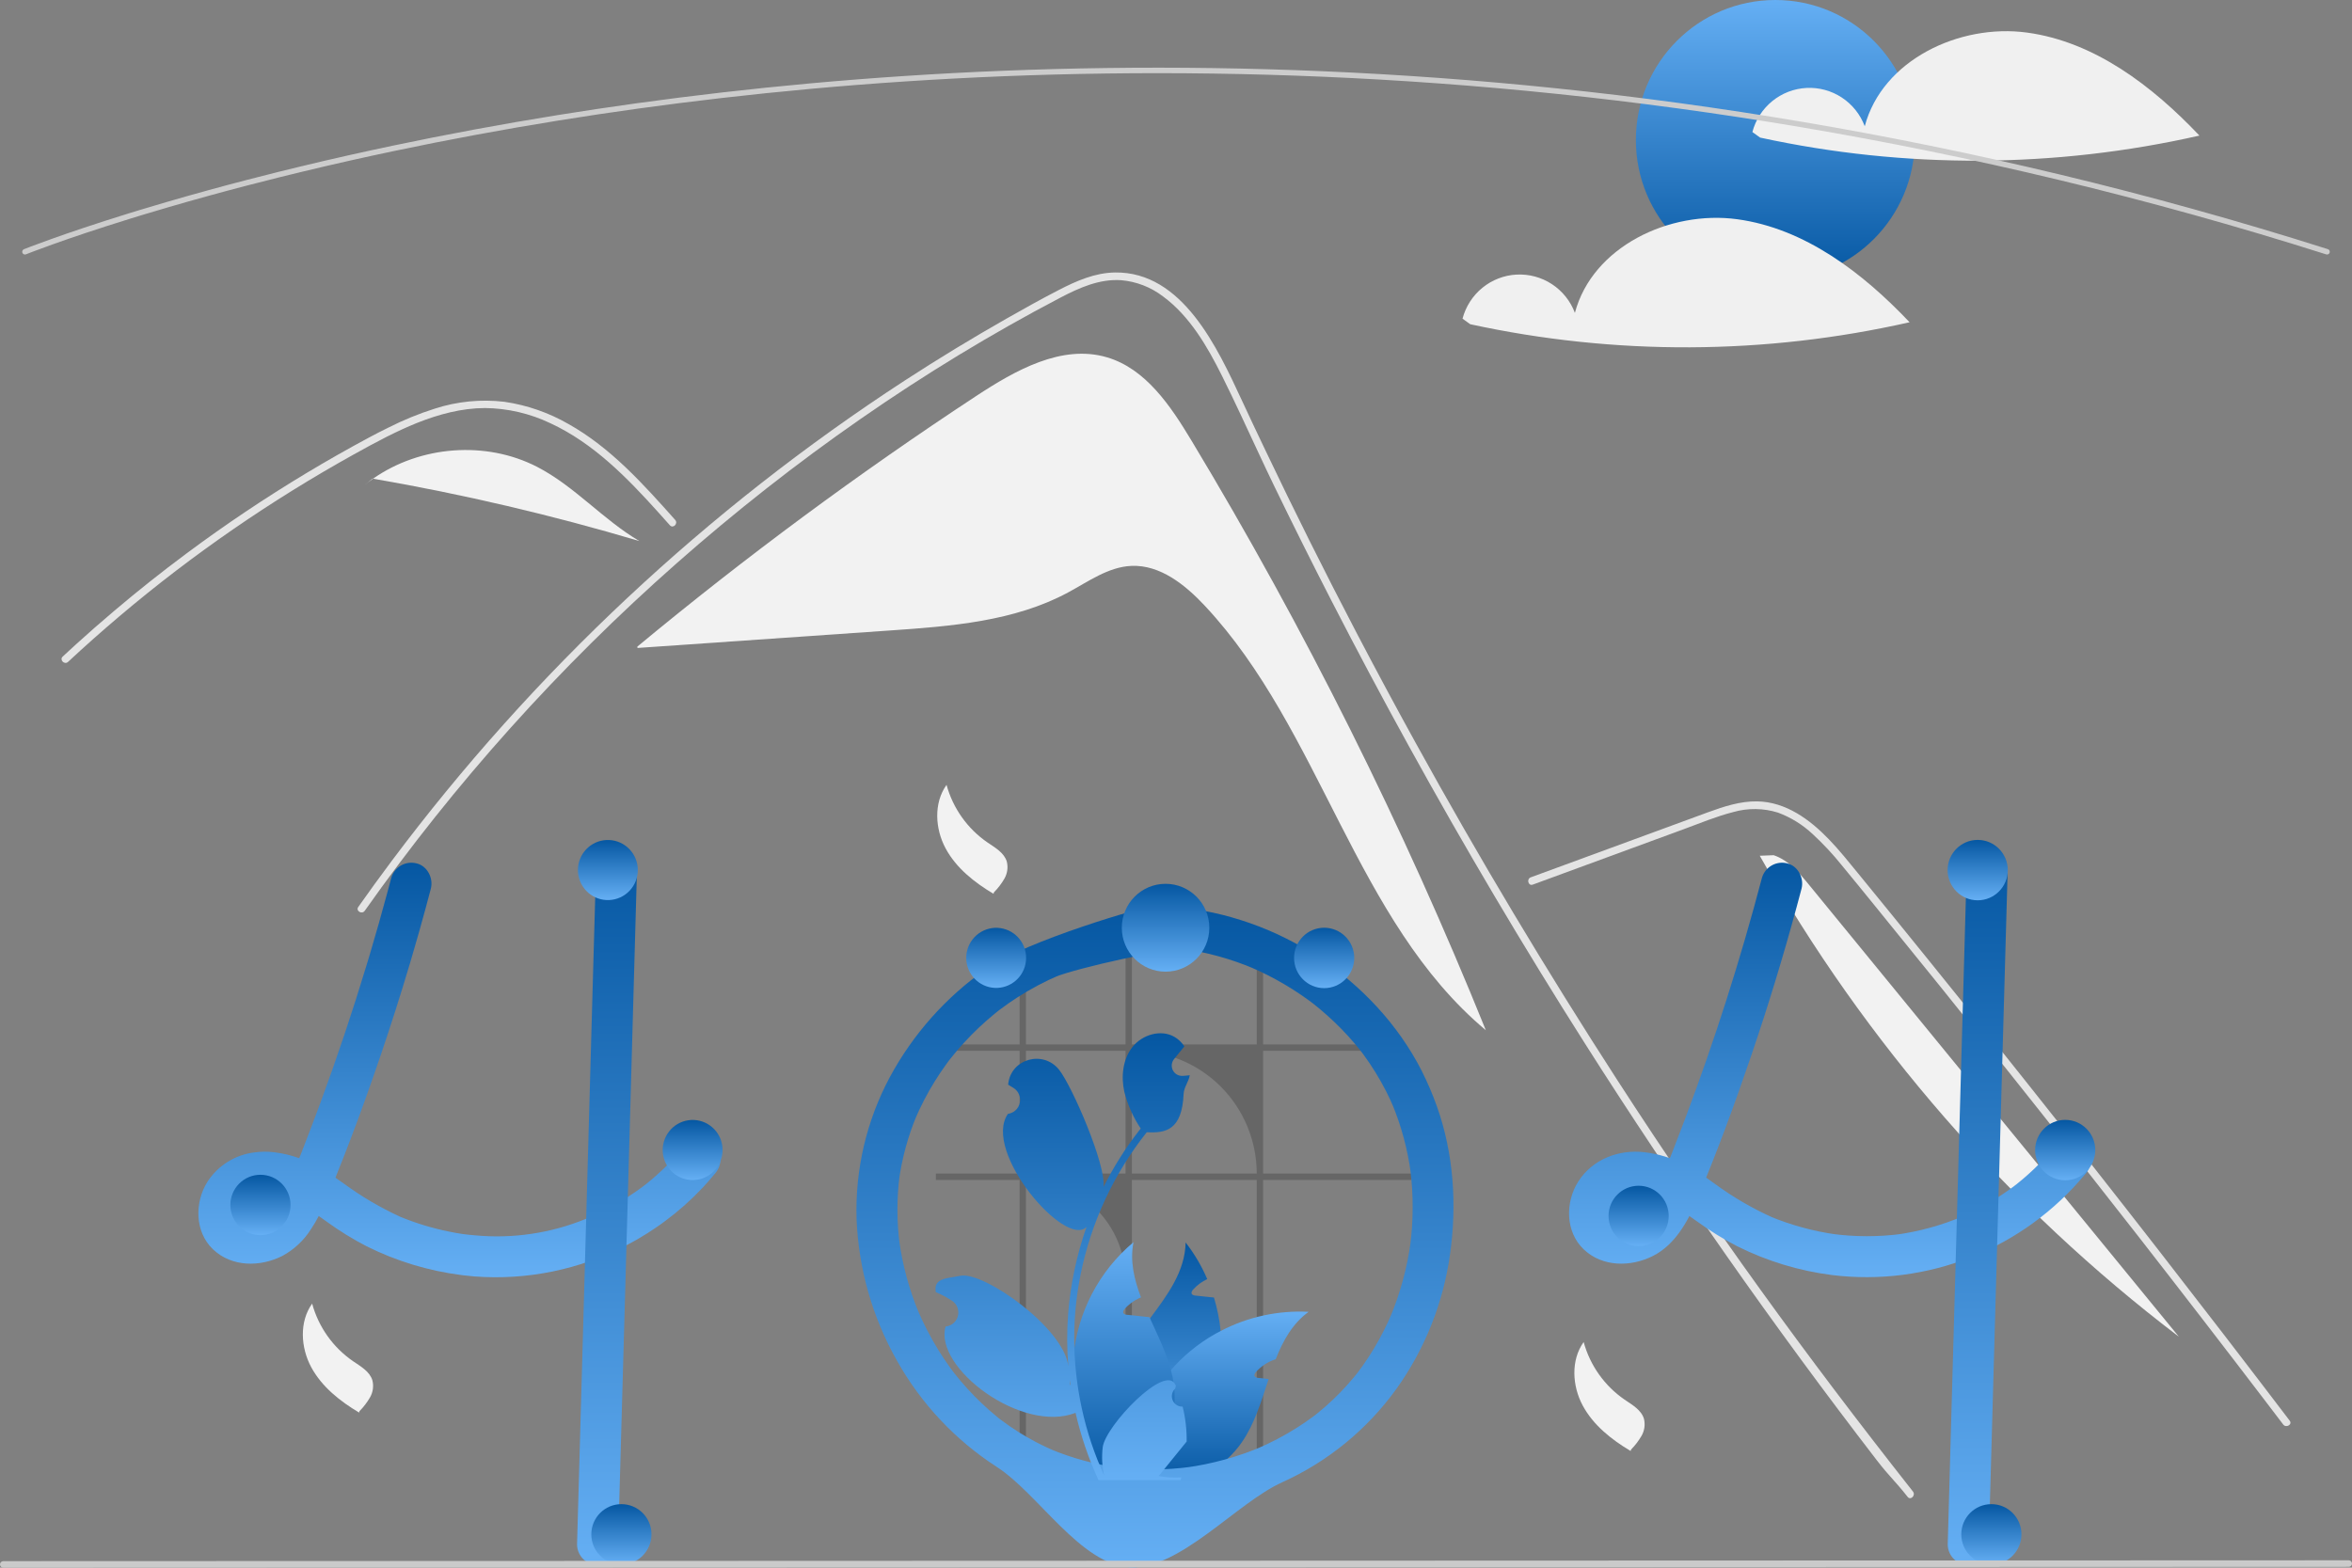 <svg width="264" height="176" viewBox="0 0 264 176" fill="none" xmlns="http://www.w3.org/2000/svg">
<rect x="0" y="0" width="264" height="176" fill="#808080" stroke="none"/>
<g clip-path="url(#clip0_87_47)">
<path d="M133.74 49.467C131.386 45.558 128.597 41.385 124.229 40.108C119.17 38.63 113.973 41.566 109.565 44.464C96.383 53.129 83.688 62.52 71.538 72.593L71.552 72.745C81.01 72.09 90.469 71.435 99.928 70.78C106.762 70.307 113.83 69.768 119.87 66.523C122.161 65.291 124.395 63.646 126.992 63.531C130.218 63.389 133.032 65.651 135.242 68.014C148.32 81.996 152.104 103.376 166.776 115.66C157.524 92.753 146.478 70.619 133.74 49.467Z" fill="#F2F2F2"/>
<path d="M214.125 168.052C212.679 166.219 212.088 165.789 210.662 163.939C199.047 148.857 188.129 133.265 177.91 117.164C170.969 106.229 164.371 95.084 158.118 83.728C155.141 78.33 152.246 72.889 149.432 67.406C147.249 63.154 145.114 58.877 143.028 54.575C142.432 53.346 141.852 52.112 141.275 50.874C139.916 47.965 138.583 45.041 137.15 42.171C135.519 38.9 133.532 35.47 130.535 33.272C129.172 32.231 127.541 31.601 125.834 31.456C123.394 31.298 121.143 32.309 119.027 33.414C103.546 41.518 89.053 51.68 75.944 63.242C62.801 74.83 51.053 87.922 40.941 102.251C40.631 102.695 39.9 102.271 40.212 101.825C41.442 100.079 42.696 98.352 43.974 96.644C59.87 75.419 79.36 57.167 101.554 42.722C105.288 40.292 109.092 37.977 112.966 35.775C114.919 34.665 116.88 33.569 118.875 32.541C120.831 31.532 122.907 30.625 125.141 30.591C132.744 30.473 136.681 39.117 139.385 44.934C140.234 46.764 141.094 48.589 141.965 50.408C145.254 57.315 148.67 64.159 152.212 70.94C154.399 75.126 156.633 79.288 158.915 83.426C166.016 96.311 173.565 108.934 181.559 121.297C192.15 137.673 202.657 152.139 214.722 167.453C215.054 167.877 214.46 168.482 214.125 168.052Z" fill="#E4E4E4"/>
<path d="M75.192 58.973C74.751 58.479 74.312 57.984 73.867 57.49C70.361 53.597 66.599 49.75 61.785 47.518C59.489 46.42 56.983 45.837 54.441 45.809C51.813 45.818 49.244 46.51 46.816 47.478C45.668 47.939 44.545 48.462 43.44 49.018C42.176 49.657 40.935 50.337 39.7 51.024C37.382 52.312 35.093 53.657 32.835 55.058C28.341 57.846 23.988 60.847 19.776 64.061C17.593 65.728 15.454 67.449 13.361 69.225C11.414 70.874 9.506 72.569 7.638 74.307C7.238 74.677 6.642 74.078 7.041 73.708C7.533 73.247 8.032 72.79 8.53 72.338C9.936 71.061 11.366 69.809 12.818 68.581C15.465 66.338 18.181 64.181 20.966 62.112C25.297 58.891 29.776 55.889 34.404 53.106C36.718 51.716 39.062 50.384 41.439 49.111C42.156 48.727 42.882 48.351 43.617 47.995C45.283 47.152 47.014 46.444 48.794 45.88C51.315 45.061 53.982 44.798 56.613 45.108C59.154 45.479 61.602 46.33 63.828 47.614C68.555 50.267 72.221 54.368 75.789 58.371C76.149 58.778 75.555 59.38 75.192 58.973Z" fill="#E4E4E4"/>
<path d="M172.047 99.313L183.374 95.153L188.998 93.088C190.83 92.415 192.657 91.65 194.551 91.168C196.196 90.696 197.943 90.719 199.576 91.232C201.032 91.773 202.365 92.603 203.496 93.672C204.651 94.74 205.725 95.892 206.711 97.119C207.935 98.596 209.142 100.089 210.354 101.577C215.355 107.718 220.323 113.885 225.259 120.079C230.195 126.273 235.097 132.493 239.967 138.739C244.849 145.001 249.697 151.289 254.511 157.603C255.101 158.376 255.69 159.15 256.279 159.925C256.604 160.352 257.338 159.931 257.008 159.497C252.158 153.119 247.274 146.768 242.356 140.442C237.427 134.102 232.463 127.788 227.465 121.502C222.468 115.215 217.436 108.956 212.371 102.724C211.109 101.171 209.845 99.62 208.579 98.071C207.511 96.764 206.455 95.443 205.284 94.227C203.133 91.995 200.447 90.022 197.232 89.968C195.341 89.936 193.511 90.539 191.755 91.177C189.861 91.865 187.972 92.565 186.081 93.26L174.674 97.448L171.823 98.495C171.317 98.681 171.535 99.501 172.047 99.313L172.047 99.313Z" fill="#E4E4E4"/>
<path d="M60.294 52.416C54.538 49.446 47.166 50.028 41.877 53.739C51.966 55.486 61.945 57.825 71.763 60.742C67.686 58.343 64.497 54.585 60.294 52.416Z" fill="#F2F2F2"/>
<path d="M41.82 53.728L40.712 54.633C41.087 54.316 41.477 54.02 41.877 53.739C41.858 53.736 41.839 53.732 41.82 53.728Z" fill="#F2F2F2"/>
<path d="M203.069 99.354C201.954 97.992 200.749 96.565 199.081 96.011L197.524 96.073C209.377 117.101 225.385 135.475 244.566 150.067C230.734 133.163 216.902 116.259 203.069 99.354Z" fill="#F2F2F2"/>
<path d="M106.244 88.113C106.964 90.741 108.588 93.029 110.826 94.571C111.692 95.163 112.716 95.731 113.012 96.739C113.168 97.382 113.072 98.06 112.744 98.634C112.417 99.201 112.018 99.723 111.559 100.188L111.517 100.345C109.369 99.067 107.325 97.451 106.139 95.245C104.952 93.039 104.787 90.149 106.244 88.113" fill="#F2F2F2"/>
<path d="M177.758 150.667C178.479 153.296 180.102 155.584 182.341 157.126C183.207 157.718 184.231 158.285 184.527 159.294C184.683 159.936 184.587 160.615 184.259 161.189C183.931 161.755 183.533 162.277 183.074 162.742L183.032 162.9C180.884 161.622 178.84 160.005 177.654 157.8C176.467 155.594 176.301 152.703 177.758 150.667" fill="#F2F2F2"/>
<path d="M35.036 146.354C35.757 148.982 37.38 151.27 39.619 152.812C40.484 153.404 41.508 153.971 41.804 154.98C41.96 155.623 41.864 156.301 41.536 156.875C41.209 157.441 40.811 157.963 40.351 158.428L40.309 158.586C38.161 157.308 36.118 155.691 34.931 153.486C33.745 151.28 33.579 148.389 35.036 146.354" fill="#F2F2F2"/>
<path d="M199.274 31.431C207.919 31.431 214.927 24.395 214.927 15.716C214.927 7.036 207.919 0 199.274 0C190.629 0 183.62 7.036 183.62 15.716C183.62 24.395 190.629 31.431 199.274 31.431Z" fill="url(#paint0_linear_87_47)"/>
<path d="M227.522 3.658C219.936 2.628 211.275 6.745 209.309 14.173C208.813 12.852 207.912 11.724 206.736 10.951C205.56 10.178 204.17 9.8 202.766 9.873C201.362 9.945 200.017 10.464 198.926 11.353C197.835 12.243 197.054 13.458 196.696 14.823L197.564 15.447C213.822 18.977 230.65 18.901 246.875 15.223C241.598 9.656 235.109 4.687 227.522 3.658Z" fill="#F0F0F0"/>
<path d="M194.988 24.612C187.401 23.582 178.74 27.699 176.774 35.127C176.279 33.806 175.378 32.678 174.202 31.905C173.026 31.132 171.635 30.755 170.231 30.827C168.827 30.899 167.483 31.418 166.392 32.307C165.301 33.197 164.52 34.412 164.161 35.777L165.03 36.401C181.287 39.931 198.116 39.855 214.341 36.178C209.064 30.61 202.574 25.641 194.988 24.612Z" fill="#F0F0F0"/>
<path d="M261.201 28.574C261.169 28.574 261.138 28.57 261.108 28.56C179.954 2.793 108.428 6.162 62.715 13.526C56.494 14.528 50.256 15.685 44.175 16.966C42.623 17.292 41.012 17.642 39.388 18.007C37.449 18.44 35.535 18.887 33.7 19.333C32.907 19.522 32.13 19.712 31.369 19.903C30.215 20.189 29.045 20.487 27.79 20.814C26.388 21.177 24.964 21.558 23.555 21.946C23.55 21.948 23.545 21.949 23.54 21.95L23.54 21.951C21.949 22.387 20.367 22.835 18.837 23.283C18.008 23.524 17.209 23.76 16.443 23.994C16.357 24.018 16.281 24.041 16.204 24.064L16.04 24.115C15.945 24.144 15.851 24.172 15.756 24.2L15.75 24.201L15.751 24.202L15.501 24.279C15.204 24.369 14.915 24.458 14.63 24.546C7.096 26.877 2.954 28.536 2.914 28.552C2.876 28.567 2.836 28.575 2.796 28.574C2.756 28.574 2.716 28.565 2.679 28.549C2.642 28.534 2.608 28.51 2.58 28.482C2.552 28.453 2.529 28.418 2.514 28.381C2.499 28.343 2.492 28.303 2.492 28.262C2.493 28.222 2.501 28.182 2.517 28.145C2.533 28.108 2.556 28.074 2.585 28.046C2.614 28.017 2.648 27.995 2.685 27.98C2.726 27.964 6.888 26.297 14.449 23.956C14.735 23.868 15.026 23.78 15.324 23.689L15.555 23.617C15.563 23.614 15.571 23.612 15.579 23.609C15.673 23.583 15.766 23.554 15.861 23.525L16.026 23.475C16.108 23.45 16.189 23.425 16.272 23.402C17.033 23.17 17.835 22.933 18.665 22.692C20.196 22.243 21.78 21.794 23.372 21.358C23.377 21.356 23.382 21.355 23.387 21.353V21.353C24.8 20.964 26.23 20.582 27.636 20.218C28.893 19.89 30.066 19.591 31.221 19.305C31.986 19.114 32.764 18.924 33.557 18.734C35.394 18.287 37.311 17.84 39.254 17.405C40.881 17.04 42.494 16.689 44.049 16.363C50.14 15.08 56.387 13.921 62.618 12.918C108.396 5.543 180.025 2.168 261.293 27.973C261.363 27.995 261.423 28.041 261.461 28.104C261.5 28.166 261.515 28.241 261.504 28.313C261.493 28.386 261.456 28.452 261.401 28.5C261.345 28.548 261.274 28.574 261.201 28.574Z" fill="#CCCCCC"/>
<path d="M80.719 129.374C80.613 129.062 80.434 128.78 80.197 128.552C80.11 128.47 80.016 128.397 79.915 128.333C79.114 127.797 77.917 127.677 77.156 128.333C77.079 128.4 77.008 128.473 76.944 128.552C76.717 128.832 76.484 129.106 76.244 129.374C75.851 129.824 75.449 130.259 75.029 130.681C74.909 130.798 74.789 130.918 74.666 131.035C74.596 131.106 74.525 131.174 74.455 131.242C74.185 131.501 73.908 131.75 73.629 131.997C73.482 132.129 73.334 132.259 73.184 132.385C72.96 132.573 72.736 132.761 72.509 132.943C72.487 132.958 72.466 132.974 72.444 132.992C72.438 132.995 72.435 133.001 72.429 133.004C72.426 133.004 72.423 133.004 72.42 133.011C72.411 133.014 72.404 133.019 72.398 133.026C72.331 133.072 72.285 133.103 72.251 133.131C72.263 133.125 72.275 133.115 72.288 133.109C72.233 133.152 72.174 133.196 72.119 133.239C71.582 133.636 71.032 134.018 70.471 134.376C69.081 135.269 67.621 136.047 66.106 136.702C66.005 136.742 65.9 136.785 65.796 136.826C61.829 138.457 57.526 139.094 53.258 138.681C52.822 138.647 52.386 138.6 51.951 138.542C51.447 138.468 50.947 138.379 50.45 138.277C48.557 137.898 46.705 137.336 44.919 136.601C42.685 135.574 40.56 134.322 38.578 132.866C38.271 132.647 37.961 132.428 37.651 132.216C38.004 131.347 38.35 130.478 38.688 129.602C38.857 129.18 39.02 128.758 39.179 128.333C40.435 125.057 41.613 121.751 42.743 118.432C43.884 115.07 44.962 111.689 45.975 108.288C46.079 107.943 46.18 107.597 46.279 107.252C46.809 105.456 47.319 103.655 47.807 101.85C47.853 101.675 47.902 101.502 47.945 101.327C48.086 100.809 48.224 100.291 48.359 99.773C48.666 98.606 47.973 97.21 46.751 96.929C46.163 96.778 45.539 96.862 45.011 97.163C44.483 97.464 44.093 97.959 43.921 98.544C43.789 99.043 43.657 99.539 43.522 100.038C42.875 102.451 42.193 104.856 41.478 107.252C41.374 107.597 41.269 107.943 41.165 108.288C39.587 113.508 37.855 118.675 35.969 123.791C35.742 124.41 35.511 125.027 35.278 125.643C35.165 125.945 35.051 126.247 34.934 126.549C34.71 127.143 34.48 127.738 34.25 128.333C34.118 128.681 33.983 129.029 33.848 129.374C33.759 129.593 33.673 129.812 33.587 130.028C32.712 129.712 31.805 129.493 30.883 129.374L30.736 129.356C30.02 129.27 29.297 129.276 28.584 129.374C27.516 129.5 26.489 129.859 25.575 130.426C24.66 130.994 23.881 131.756 23.293 132.659C21.828 134.974 21.847 138.283 23.9 140.249C26.015 142.274 29.216 142.258 31.706 140.992C33.025 140.275 34.137 139.229 34.934 137.953C35.24 137.491 35.521 137.013 35.775 136.52C35.84 136.564 35.904 136.607 35.969 136.653C36.214 136.826 36.46 137.001 36.702 137.174C38.115 138.201 39.604 139.119 41.156 139.919C44.493 141.585 48.085 142.676 51.782 143.146C51.865 143.155 51.944 143.167 52.027 143.177C52.435 143.229 52.847 143.269 53.258 143.303C59.158 143.749 65.065 142.537 70.317 139.802C70.762 139.571 71.203 139.329 71.64 139.075C72.318 138.681 72.981 138.262 73.629 137.818C73.982 137.577 74.326 137.334 74.666 137.078C76.155 135.977 77.543 134.745 78.813 133.396C79.295 132.887 79.756 132.362 80.197 131.821C80.614 131.378 80.855 130.797 80.873 130.188C80.87 129.91 80.818 129.634 80.719 129.374ZM29.895 136.715C29.959 136.668 30.023 136.619 30.085 136.57C30.067 136.616 29.977 136.668 29.895 136.715H29.895ZM30.88 135.719C30.809 135.799 30.745 135.88 30.674 135.96C30.459 136.201 30.229 136.427 29.984 136.638C29.95 136.668 29.913 136.699 29.876 136.727C29.876 136.727 29.875 136.727 29.875 136.727C29.875 136.727 29.874 136.728 29.874 136.728C29.874 136.728 29.873 136.728 29.873 136.729C29.873 136.729 29.873 136.73 29.873 136.73C29.829 136.75 29.786 136.773 29.744 136.798C29.612 136.878 29.477 136.952 29.339 137.02C29.069 137.12 28.79 137.197 28.507 137.251C28.29 137.267 28.071 137.269 27.854 137.257H27.847C27.697 137.223 27.549 137.182 27.402 137.134C27.329 137.097 27.258 137.054 27.188 137.01C27.16 136.986 27.135 136.961 27.12 136.946C27.09 136.918 27.062 136.888 27.037 136.856C27.037 136.856 27.037 136.856 27.037 136.855C27.037 136.855 27.037 136.854 27.036 136.854C27.036 136.854 27.036 136.854 27.035 136.853C27.035 136.853 27.034 136.853 27.034 136.853C27 136.792 26.963 136.73 26.93 136.668C26.928 136.667 26.927 136.665 26.927 136.662C26.902 136.585 26.881 136.505 26.862 136.425C26.855 136.284 26.857 136.143 26.865 136.003C26.906 135.806 26.962 135.612 27.031 135.423C27.093 135.29 27.164 135.16 27.243 135.035C27.249 135.023 27.28 134.974 27.313 134.918C27.316 134.915 27.316 134.915 27.316 134.912C27.362 134.86 27.409 134.804 27.458 134.755C27.54 134.662 27.63 134.582 27.718 134.499C27.892 134.385 28.071 134.281 28.256 134.188C28.549 134.083 28.849 134.002 29.155 133.944C29.606 133.908 30.058 133.912 30.509 133.957C30.935 134.031 31.355 134.135 31.767 134.268C31.517 134.754 31.233 135.222 30.917 135.667C30.904 135.685 30.892 135.704 30.88 135.719ZM27.467 134.705C27.44 134.749 27.408 134.789 27.372 134.826C27.396 134.78 27.428 134.74 27.467 134.705Z" fill="url(#paint1_linear_87_47)"/>
<path d="M71.493 97.903C71.465 98.871 71.438 99.838 71.41 100.806C71.352 102.954 71.291 105.102 71.229 107.252C71.164 109.671 71.097 112.089 71.026 114.506C70.993 115.754 70.958 117.002 70.922 118.25C70.827 121.612 70.733 124.973 70.64 128.333C70.63 128.681 70.618 129.026 70.609 129.374C70.563 131.042 70.517 132.709 70.471 134.376C70.419 136.185 70.367 137.993 70.317 139.802C70.28 141.158 70.243 142.515 70.204 143.873C69.927 153.712 69.651 163.551 69.375 173.391C69.363 174 69.117 174.581 68.688 175.012C68.259 175.443 67.68 175.69 67.073 175.702C66.464 175.697 65.881 175.452 65.451 175.02C65.02 174.587 64.776 174.002 64.771 173.391C64.924 167.856 65.08 162.322 65.238 156.788C65.376 151.783 65.516 146.779 65.658 141.774C65.704 140.126 65.75 138.476 65.796 136.826C65.867 134.342 65.936 131.858 66.005 129.374C66.014 129.026 66.026 128.681 66.036 128.333C66.042 128.028 66.051 127.726 66.06 127.421C66.195 122.598 66.33 117.775 66.465 112.95C66.521 111.052 66.574 109.153 66.625 107.252C66.686 105.086 66.748 102.921 66.809 100.756C66.837 99.804 66.861 98.855 66.889 97.903C66.9 97.294 67.147 96.713 67.576 96.282C68.005 95.851 68.584 95.603 69.191 95.592C69.8 95.597 70.382 95.842 70.813 96.274C71.244 96.707 71.488 97.291 71.493 97.903Z" fill="url(#paint2_linear_87_47)"/>
<path d="M197.772 98.544C195.358 107.721 192.473 116.766 189.129 125.643C188.206 128.092 187.262 130.536 186.252 132.95L186.485 132.398C186.034 133.548 185.459 134.644 184.769 135.668C184.722 135.734 184.674 135.799 184.626 135.864C184.864 135.558 184.909 135.497 184.762 135.683C184.684 135.775 184.607 135.868 184.526 135.958C184.311 136.2 184.081 136.427 183.836 136.637C183.774 136.69 183.711 136.742 183.648 136.793L183.936 136.568C183.902 136.647 183.668 136.752 183.595 136.797C183.358 136.94 183.112 137.066 182.857 137.173L183.407 136.94C182.989 137.109 182.553 137.229 182.108 137.297L182.72 137.215C182.283 137.275 181.839 137.28 181.401 137.229L182.013 137.311C181.654 137.262 181.303 137.167 180.968 137.029L181.518 137.262C181.339 137.184 181.166 137.091 181.002 136.986C180.919 136.931 180.663 136.737 180.998 136.993C181.346 137.26 181.042 137.016 180.971 136.945C180.911 136.886 180.857 136.822 180.799 136.762C180.528 136.483 181.105 137.242 180.921 136.916C180.822 136.752 180.732 136.584 180.651 136.411L180.883 136.963C180.778 136.7 180.703 136.426 180.66 136.146L180.742 136.761C180.698 136.412 180.698 136.06 180.741 135.711L180.659 136.326C180.715 135.937 180.818 135.556 180.964 135.192L180.732 135.744C180.834 135.499 180.955 135.262 181.094 135.036C181.158 134.919 181.232 134.808 181.317 134.705C181.332 134.71 180.928 135.172 181.143 134.939C181.199 134.878 181.251 134.814 181.308 134.753C181.399 134.656 181.496 134.568 181.592 134.476C181.913 134.17 181.143 134.774 181.513 134.532C181.782 134.355 182.064 134.2 182.357 134.07L181.807 134.303C182.299 134.1 182.814 133.961 183.34 133.89L182.729 133.972C183.388 133.896 184.054 133.904 184.712 133.996L184.1 133.913C184.932 134.04 185.746 134.27 186.522 134.597L185.972 134.364C187.626 135.077 189.091 136.136 190.554 137.174C191.966 138.201 193.455 139.119 195.006 139.919C198.343 141.584 201.935 142.676 205.633 143.146C210.935 143.798 216.316 143.103 221.281 141.124C226.246 139.146 230.637 135.947 234.05 131.821C234.466 131.378 234.706 130.796 234.724 130.187C234.72 129.575 234.478 128.988 234.05 128.553C233.205 127.774 231.61 127.554 230.794 128.553C230.022 129.5 229.191 130.398 228.306 131.242C227.894 131.635 227.47 132.016 227.035 132.385C226.787 132.596 226.535 132.802 226.28 133.005C226.159 133.101 225.783 133.355 226.36 132.944C226.228 133.038 226.101 133.141 225.97 133.238C224.037 134.669 221.943 135.865 219.73 136.802L220.28 136.569C217.905 137.569 215.411 138.255 212.861 138.61L213.473 138.527C210.849 138.873 208.191 138.87 205.568 138.515L206.18 138.598C203.558 138.236 200.994 137.535 198.551 136.512L199.101 136.745C196.744 135.697 194.507 134.396 192.429 132.865C191.348 132.061 190.208 131.34 189.018 130.709C187.633 129.999 186.132 129.541 184.587 129.357C181.69 129.015 178.738 130.148 177.145 132.66C175.679 134.973 175.698 138.282 177.751 140.249C179.865 142.274 183.066 142.257 185.558 140.99C187.957 139.77 189.398 137.235 190.412 134.845C192.693 129.466 194.712 123.963 196.593 118.432C198.455 112.96 200.143 107.432 201.657 101.849C201.845 101.158 202.03 100.466 202.212 99.773C202.519 98.605 201.825 97.209 200.604 96.93C200.016 96.778 199.392 96.861 198.863 97.162C198.335 97.463 197.944 97.959 197.772 98.544Z" fill="url(#paint3_linear_87_47)"/>
<path d="M220.741 97.902L219.912 127.421L219.088 156.786L218.622 173.391C218.627 174.002 218.871 174.587 219.302 175.019C219.732 175.451 220.315 175.696 220.924 175.702C221.531 175.69 222.109 175.443 222.539 175.012C222.968 174.581 223.214 174 223.226 173.391L224.054 143.872L224.879 114.507L225.345 97.902C225.34 97.291 225.095 96.706 224.665 96.274C224.234 95.842 223.652 95.597 223.043 95.591C222.436 95.603 221.857 95.85 221.428 96.281C220.999 96.712 220.752 97.293 220.741 97.902Z" fill="url(#paint4_linear_87_47)"/>
<path opacity="0.2" d="M141.062 165.149H141.777V132.472H158.452V131.757H141.777V117.969H154.655C154.466 117.728 154.271 117.49 154.072 117.255H141.777V108.148C141.541 108.047 141.302 107.949 141.062 107.857V117.255H127.05V105.586C126.81 105.597 126.574 105.614 126.336 105.634V117.255H115.157V108.549C114.917 108.656 114.681 108.768 114.446 108.886V117.255H105.049V117.969H114.446V131.757H105.049V132.472H114.446V165.149H115.157V132.472C116.625 132.472 118.079 132.762 119.435 133.326C120.792 133.89 122.024 134.717 123.062 135.759C124.1 136.801 124.924 138.038 125.485 139.4C126.047 140.762 126.336 142.221 126.336 143.695V165.149H127.05V132.472H141.062V165.149ZM115.157 131.757V117.969H126.336V131.757H115.157ZM127.05 131.757V117.969H127.331C129.134 117.969 130.92 118.325 132.586 119.018C134.252 119.711 135.766 120.727 137.041 122.007C138.316 123.288 139.327 124.808 140.017 126.48C140.707 128.153 141.062 129.946 141.062 131.757H127.05Z" fill="black"/>
<path d="M136.697 155.351C135.797 159.381 133.642 163.019 130.543 165.736C130.316 165.933 130.089 166.124 129.852 166.312C129.279 166.365 128.709 166.418 128.143 166.472C127.673 166.516 127.21 166.562 126.749 166.605L126.667 166.614L126.608 166.109L126.375 164.063C125.47 162.579 124.909 160.911 124.734 159.18C124.558 157.45 124.773 155.702 125.362 154.066C126.172 151.872 127.639 149.934 129.082 148.011C131.074 145.355 133.011 142.729 133.081 139.491C134.062 140.75 134.876 142.131 135.506 143.598C134.912 143.879 134.378 144.274 133.935 144.76C133.809 144.899 133.683 145.093 133.769 145.259C133.843 145.401 134.027 145.435 134.186 145.453C134.57 145.493 134.957 145.534 135.34 145.574C135.647 145.608 135.954 145.638 136.261 145.672C136.633 146.896 136.884 148.153 137.013 149.426C137.22 151.405 137.113 153.405 136.697 155.351Z" fill="url(#paint5_linear_87_47)"/>
<path d="M146.887 147.275C145.076 148.597 144.017 150.498 143.195 152.593C142.352 152.864 141.593 153.351 140.994 154.005C140.868 154.143 140.742 154.338 140.828 154.504C140.902 154.646 141.086 154.68 141.246 154.698C141.629 154.738 142.016 154.778 142.4 154.818C141.577 157.296 140.822 159.86 139.367 161.952C138.4 163.333 137.139 164.482 135.675 165.314C135.276 165.542 134.864 165.747 134.441 165.927C132.882 166.047 131.352 166.176 129.852 166.312C129.278 166.365 128.709 166.418 128.143 166.473C127.673 166.516 127.21 166.562 126.749 166.605C126.746 166.436 126.746 166.266 126.749 166.097C126.846 161.582 128.501 157.241 131.43 153.814C131.568 153.654 131.709 153.496 131.854 153.339C133.338 151.748 135.083 150.424 137.013 149.426C140.055 147.838 143.464 147.095 146.887 147.275Z" fill="url(#paint6_linear_87_47)"/>
<path d="M128.674 164.892L128.321 165.94L128.143 166.473C127.673 166.516 127.21 166.562 126.749 166.605L126.667 166.614C126.157 166.667 125.651 166.719 125.144 166.772C125.012 166.617 124.88 166.46 124.751 166.3C121.548 162.405 120.01 157.395 120.474 152.366C120.938 147.336 123.366 142.695 127.228 139.457C126.823 141.586 127.296 143.626 128.072 145.651C127.989 145.685 127.91 145.719 127.833 145.756C127.239 146.036 126.705 146.431 126.261 146.917C126.136 147.056 126.01 147.25 126.096 147.417C126.169 147.558 126.353 147.592 126.513 147.611C126.897 147.651 127.283 147.691 127.667 147.731C127.974 147.765 128.281 147.796 128.588 147.829C128.732 147.845 128.876 147.86 129.021 147.876C129.042 147.922 129.061 147.965 129.082 148.011C129.957 149.916 130.899 151.829 131.43 153.814C131.563 154.312 131.668 154.817 131.743 155.327C131.98 157.05 131.826 158.805 131.295 160.461C130.764 162.117 129.868 163.631 128.674 164.892Z" fill="url(#paint7_linear_87_47)"/>
<path d="M159.569 120.198C156.927 115.023 152.833 110.669 148.018 107.47C143.188 104.275 137.646 102.329 131.885 101.806C131.13 101.737 130.373 101.697 129.614 101.685C128.718 101.672 115.23 105.578 110.711 108.767C106.196 111.918 102.481 116.09 99.867 120.947C97.257 125.831 95.974 131.319 96.145 136.858C96.369 142.431 97.916 147.87 100.658 152.721C103.362 157.556 107.202 161.654 111.844 164.66C116.551 167.676 121.28 175.672 126.838 175.954C132.439 176.239 138.825 168.696 143.933 166.406C149.041 164.096 153.456 160.483 156.74 155.927C159.93 151.462 161.995 146.286 162.755 140.844C163.545 135.271 163.177 129.524 161.282 124.199C160.795 122.83 160.223 121.494 159.569 120.198C159.023 119.118 157.422 118.72 156.419 119.369C155.903 119.688 155.529 120.195 155.375 120.783C155.221 121.372 155.3 121.998 155.593 122.531C155.914 123.165 156.212 123.81 156.488 124.465L156.256 123.913C157.3 126.432 158.009 129.078 158.367 131.783L158.285 131.168C158.665 134.102 158.658 137.074 158.264 140.007L158.347 139.392C157.949 142.325 157.169 145.192 156.028 147.92L156.26 147.368C155.673 148.76 154.988 150.109 154.212 151.404C153.819 152.059 153.401 152.698 152.96 153.322C152.766 153.595 152.566 153.864 152.365 154.132C152.102 154.482 152.723 153.675 152.451 154.019C152.405 154.077 152.359 154.136 152.312 154.194C152.173 154.369 152.032 154.542 151.888 154.714C150.931 155.86 149.887 156.93 148.765 157.914C148.485 158.159 148.201 158.398 147.912 158.632C147.768 158.749 147.626 158.87 147.476 158.979C147.482 158.975 147.961 158.609 147.677 158.821C147.588 158.888 147.5 158.956 147.411 159.022C146.815 159.465 146.204 159.885 145.577 160.283C144.133 161.196 142.619 161.991 141.048 162.66L141.598 162.427C138.888 163.572 136.04 164.354 133.128 164.754L133.739 164.671C130.828 165.066 127.877 165.072 124.965 164.687L125.577 164.769C122.929 164.413 120.34 163.71 117.874 162.679L118.424 162.912C116.996 162.306 115.619 161.586 114.306 160.758C113.657 160.347 113.024 159.91 112.408 159.449C112.32 159.383 112.233 159.316 112.146 159.25C111.865 159.037 112.348 159.407 112.352 159.409C112.188 159.292 112.031 159.166 111.88 159.032C111.583 158.789 111.29 158.54 111.002 158.286C109.849 157.266 108.773 156.163 107.782 154.986C107.533 154.691 107.29 154.392 107.053 154.089C106.95 153.957 106.762 153.691 107.177 154.252C107.122 154.178 107.066 154.106 107.011 154.032C106.878 153.856 106.748 153.679 106.619 153.5C106.168 152.874 105.74 152.232 105.334 151.575C104.416 150.088 103.615 148.531 102.938 146.919L103.17 147.471C102.062 144.826 101.305 142.045 100.917 139.202L100.999 139.816C100.649 137.195 100.644 134.539 100.984 131.916L100.902 132.531C101.251 129.991 101.931 127.509 102.926 125.148L102.694 125.7C103.32 124.222 104.059 122.794 104.903 121.43C105.325 120.747 105.773 120.081 106.246 119.432C106.354 119.284 106.462 119.137 106.572 118.992C106.672 118.86 106.945 118.531 106.479 119.111C106.524 119.054 106.568 118.996 106.614 118.939C106.873 118.608 107.139 118.283 107.411 117.963C108.442 116.752 109.558 115.617 110.752 114.567C111.053 114.302 111.36 114.042 111.671 113.788C111.812 113.672 111.955 113.558 112.098 113.445C112.155 113.4 112.213 113.355 112.27 113.31C111.657 113.8 112.1 113.443 112.239 113.339C112.88 112.856 113.539 112.398 114.214 111.964C115.716 111 117.296 110.164 118.937 109.465L118.387 109.698C120.769 108.694 131.321 106.324 133.241 106.583L132.629 106.5C135.45 106.896 138.207 107.661 140.83 108.775L140.28 108.542C141.609 109.109 142.901 109.76 144.147 110.493C144.77 110.859 145.381 111.246 145.979 111.652C146.262 111.844 146.542 112.041 146.819 112.242C146.958 112.343 147.095 112.444 147.232 112.547C147.309 112.604 147.384 112.662 147.46 112.719C147.779 112.959 147.021 112.371 147.355 112.637C148.474 113.519 149.537 114.472 150.537 115.488C151.028 115.99 151.503 116.509 151.96 117.043C152.195 117.317 152.425 117.595 152.65 117.877C152.762 118.017 153.142 118.525 152.676 117.903C152.79 118.055 152.905 118.206 153.018 118.359C153.988 119.677 154.849 121.072 155.593 122.531C156.144 123.608 157.738 124.01 158.743 123.36C159.26 123.041 159.634 122.534 159.787 121.945C159.941 121.356 159.863 120.73 159.569 120.198Z" fill="url(#paint8_linear_87_47)"/>
<path d="M132.746 157.914C132.509 157.925 132.273 157.862 132.072 157.735C131.871 157.607 131.714 157.42 131.623 157.2C131.531 156.979 131.509 156.736 131.559 156.503C131.61 156.269 131.731 156.057 131.905 155.895C131.935 155.778 131.956 155.695 131.985 155.578C131.974 155.553 131.964 155.527 131.953 155.502C130.885 152.945 124.07 160.073 123.775 162.476C123.645 163.538 123.7 164.615 123.937 165.658C121.729 160.823 120.583 155.568 120.576 150.25C120.575 148.915 120.649 147.582 120.797 146.255C120.919 145.168 121.088 144.088 121.305 143.016C122.489 137.2 125.029 131.749 128.718 127.111C130.828 127.229 132.677 126.906 132.855 122.801C132.887 122.071 133.427 121.439 133.546 120.719C133.344 120.746 133.139 120.762 132.938 120.775C132.875 120.779 132.809 120.782 132.746 120.785L132.723 120.786C132.501 120.796 132.282 120.742 132.091 120.63C131.899 120.517 131.745 120.352 131.645 120.153C131.545 119.954 131.505 119.731 131.528 119.51C131.552 119.289 131.639 119.079 131.779 118.906C131.866 118.799 131.953 118.692 132.04 118.584C132.172 118.418 132.307 118.256 132.439 118.09C132.455 118.075 132.469 118.058 132.482 118.041C132.634 117.852 132.786 117.666 132.938 117.477C132.661 117.045 132.288 116.683 131.848 116.42C130.326 115.524 128.226 116.144 127.127 117.527C126.024 118.909 125.816 120.848 126.199 122.576C126.575 124.045 127.198 125.44 128.041 126.7C127.959 126.806 127.873 126.908 127.79 127.014C126.281 128.963 124.966 131.054 123.864 133.26C124.175 130.814 120.361 121.979 118.886 120.108C117.114 117.86 113.48 118.841 113.168 121.691C113.165 121.718 113.162 121.746 113.159 121.773C113.379 121.897 113.593 122.029 113.803 122.168C114.067 122.345 114.271 122.598 114.389 122.893C114.507 123.189 114.534 123.513 114.465 123.824C114.396 124.135 114.236 124.417 114.005 124.635C113.773 124.853 113.482 124.995 113.168 125.044L113.136 125.049C110.203 129.253 119.606 140.196 121.959 137.739C120.851 140.89 120.157 144.173 119.892 147.505C119.742 149.47 119.751 151.445 119.918 153.409L119.909 153.339C119.386 149.062 110.415 142.701 107.795 143.231C106.286 143.536 104.8 143.467 105.029 144.995C105.033 145.02 105.036 145.044 105.04 145.068C105.447 145.235 105.842 145.426 106.225 145.642C106.444 145.766 106.659 145.898 106.869 146.037C107.132 146.214 107.337 146.467 107.455 146.762C107.573 147.057 107.6 147.382 107.531 147.692C107.462 148.003 107.302 148.286 107.071 148.504C106.839 148.721 106.548 148.864 106.234 148.912L106.202 148.917C106.179 148.92 106.159 148.924 106.136 148.927C104.801 153.539 114.702 160.982 120.721 158.614H120.724C121.321 161.216 122.185 163.749 123.303 166.172H132.515C132.548 166.069 132.578 165.963 132.608 165.86C131.755 165.914 130.899 165.863 130.059 165.708C130.742 164.866 131.426 164.017 132.109 163.175C132.124 163.159 132.139 163.143 132.152 163.125C132.499 162.695 132.849 162.267 133.196 161.836L133.196 161.835C133.214 160.514 133.063 159.197 132.746 157.914L132.746 157.914ZM122.197 137.079L122.202 137.072L122.197 137.086V137.079ZM120.156 155.547L120.077 155.368C120.08 155.239 120.08 155.11 120.077 154.977C120.077 154.941 120.07 154.904 120.07 154.868C120.1 155.096 120.126 155.325 120.159 155.554L120.156 155.547Z" fill="url(#paint9_linear_87_47)"/>
<path d="M29.235 138.668C31.099 138.668 32.611 137.15 32.611 135.278C32.611 133.406 31.099 131.889 29.235 131.889C27.37 131.889 25.858 133.406 25.858 135.278C25.858 137.15 27.37 138.668 29.235 138.668Z" fill="url(#paint10_linear_87_47)"/>
<path d="M69.749 175.646C71.614 175.646 73.126 174.128 73.126 172.256C73.126 170.384 71.614 168.867 69.749 168.867C67.885 168.867 66.373 170.384 66.373 172.256C66.373 174.128 67.885 175.646 69.749 175.646Z" fill="url(#paint11_linear_87_47)"/>
<path d="M223.521 175.646C225.386 175.646 226.897 174.128 226.897 172.256C226.897 170.384 225.386 168.867 223.521 168.867C221.657 168.867 220.145 170.384 220.145 172.256C220.145 174.128 221.657 175.646 223.521 175.646Z" fill="url(#paint12_linear_87_47)"/>
<path d="M231.808 132.505C233.673 132.505 235.185 130.987 235.185 129.115C235.185 127.243 233.673 125.726 231.808 125.726C229.944 125.726 228.432 127.243 228.432 129.115C228.432 130.987 229.944 132.505 231.808 132.505Z" fill="url(#paint13_linear_87_47)"/>
<path d="M221.987 101.074C223.851 101.074 225.363 99.556 225.363 97.684C225.363 95.812 223.851 94.294 221.987 94.294C220.122 94.294 218.61 95.812 218.61 97.684C218.61 99.556 220.122 101.074 221.987 101.074Z" fill="url(#paint14_linear_87_47)"/>
<path d="M81.106 129.115C81.104 129.981 80.77 130.813 80.174 131.439C79.578 132.065 78.766 132.437 77.904 132.478C77.043 132.518 76.198 132.225 75.546 131.659C74.894 131.092 74.484 130.296 74.4 129.434C74.317 128.572 74.567 127.711 75.098 127.029C75.629 126.347 76.401 125.896 77.255 125.77C78.108 125.643 78.977 125.851 79.681 126.35C80.386 126.849 80.873 127.6 81.041 128.45C81.085 128.669 81.106 128.892 81.106 129.115Z" fill="url(#paint15_linear_87_47)"/>
<path d="M148.63 110.935C150.495 110.935 152.007 109.417 152.007 107.545C152.007 105.673 150.495 104.155 148.63 104.155C146.766 104.155 145.254 105.673 145.254 107.545C145.254 109.417 146.766 110.935 148.63 110.935Z" fill="url(#paint16_linear_87_47)"/>
<path d="M115.175 107.545C115.173 108.411 114.84 109.243 114.244 109.869C113.648 110.494 112.835 110.866 111.973 110.907C111.112 110.948 110.268 110.655 109.616 110.088C108.963 109.522 108.553 108.725 108.47 107.864C108.386 107.002 108.636 106.141 109.167 105.459C109.698 104.777 110.471 104.326 111.324 104.199C112.177 104.073 113.046 104.281 113.751 104.779C114.456 105.278 114.943 106.03 115.111 106.879C115.154 107.099 115.176 107.322 115.175 107.545Z" fill="url(#paint17_linear_87_47)"/>
<path d="M71.591 97.684C71.589 98.55 71.255 99.382 70.659 100.008C70.064 100.634 69.251 101.005 68.389 101.046C67.528 101.087 66.684 100.794 66.031 100.228C65.379 99.661 64.969 98.865 64.886 98.003C64.802 97.141 65.052 96.28 65.583 95.598C66.115 94.916 66.887 94.465 67.74 94.338C68.593 94.212 69.462 94.42 70.167 94.919C70.872 95.417 71.359 96.169 71.527 97.019C71.57 97.238 71.591 97.461 71.591 97.684Z" fill="url(#paint18_linear_87_47)"/>
<path d="M183.927 139.901C185.792 139.901 187.304 138.383 187.304 136.511C187.304 134.639 185.792 133.122 183.927 133.122C182.063 133.122 180.551 134.639 180.551 136.511C180.551 138.383 182.063 139.901 183.927 139.901Z" fill="url(#paint19_linear_87_47)"/>
<path d="M130.828 109.085C133.541 109.085 135.739 106.878 135.739 104.155C135.739 101.432 133.541 99.225 130.828 99.225C128.116 99.225 125.918 101.432 125.918 104.155C125.918 106.878 128.116 109.085 130.828 109.085Z" fill="url(#paint20_linear_87_47)"/>
<path d="M263.635 175.905L0.365 176C0.317 176 0.27 175.99 0.226 175.972C0.181 175.954 0.141 175.926 0.107 175.892C0.073 175.858 0.046 175.818 0.028 175.773C0.009 175.729 0 175.681 0 175.633C0 175.585 0.009 175.537 0.028 175.493C0.046 175.448 0.073 175.408 0.107 175.374C0.141 175.339 0.181 175.312 0.226 175.294C0.27 175.276 0.317 175.266 0.365 175.266L263.635 175.171C263.731 175.172 263.824 175.21 263.892 175.279C263.961 175.348 263.999 175.441 263.999 175.538C263.999 175.635 263.961 175.729 263.892 175.797C263.824 175.866 263.731 175.905 263.635 175.905Z" fill="#CACACA"/>
</g>
<defs>
<linearGradient id="paint0_linear_87_47" x1="199.274" y1="0" x2="199.274" y2="31.431" gradientUnits="userSpaceOnUse">
<stop stop-color="#65AFF4"/>
<stop offset="1" stop-color="#0557A2"/>
</linearGradient>
<linearGradient id="paint1_linear_87_47" x1="51.57" y1="96.856" x2="51.57" y2="143.393" gradientUnits="userSpaceOnUse">
<stop stop-color="#0557A2"/>
<stop offset="1" stop-color="#65AFF4"/>
</linearGradient>
<linearGradient id="paint2_linear_87_47" x1="68.132" y1="95.592" x2="68.132" y2="175.702" gradientUnits="userSpaceOnUse">
<stop stop-color="#0557A2"/>
<stop offset="1" stop-color="#65AFF4"/>
</linearGradient>
<linearGradient id="paint3_linear_87_47" x1="205.421" y1="96.856" x2="205.421" y2="143.384" gradientUnits="userSpaceOnUse">
<stop stop-color="#0557A2"/>
<stop offset="1" stop-color="#65AFF4"/>
</linearGradient>
<linearGradient id="paint4_linear_87_47" x1="221.983" y1="95.591" x2="221.983" y2="175.702" gradientUnits="userSpaceOnUse">
<stop stop-color="#0557A2"/>
<stop offset="1" stop-color="#65AFF4"/>
</linearGradient>
<linearGradient id="paint5_linear_87_47" x1="130.895" y1="139.491" x2="130.895" y2="166.614" gradientUnits="userSpaceOnUse">
<stop stop-color="#0557A2"/>
<stop offset="1" stop-color="#65AFF4"/>
</linearGradient>
<linearGradient id="paint6_linear_87_47" x1="136.817" y1="147.249" x2="136.817" y2="166.605" gradientUnits="userSpaceOnUse">
<stop stop-color="#65AFF4"/>
<stop offset="1" stop-color="#0557A2"/>
</linearGradient>
<linearGradient id="paint7_linear_87_47" x1="126.122" y1="139.457" x2="126.122" y2="166.772" gradientUnits="userSpaceOnUse">
<stop stop-color="#65AFF4"/>
<stop offset="1" stop-color="#0557A2"/>
</linearGradient>
<linearGradient id="paint8_linear_87_47" x1="129.638" y1="101.685" x2="129.638" y2="175.962" gradientUnits="userSpaceOnUse">
<stop stop-color="#0557A2"/>
<stop offset="1" stop-color="#65AFF4"/>
</linearGradient>
<linearGradient id="paint9_linear_87_47" x1="119.275" y1="116.001" x2="119.275" y2="166.172" gradientUnits="userSpaceOnUse">
<stop stop-color="#0557A2"/>
<stop offset="1" stop-color="#65AFF4"/>
</linearGradient>
<linearGradient id="paint10_linear_87_47" x1="29.235" y1="131.889" x2="29.235" y2="138.668" gradientUnits="userSpaceOnUse">
<stop stop-color="#0557A2"/>
<stop offset="1" stop-color="#65AFF4"/>
</linearGradient>
<linearGradient id="paint11_linear_87_47" x1="69.749" y1="168.867" x2="69.749" y2="175.646" gradientUnits="userSpaceOnUse">
<stop stop-color="#0557A2"/>
<stop offset="1" stop-color="#65AFF4"/>
</linearGradient>
<linearGradient id="paint12_linear_87_47" x1="223.521" y1="168.867" x2="223.521" y2="175.646" gradientUnits="userSpaceOnUse">
<stop stop-color="#0557A2"/>
<stop offset="1" stop-color="#65AFF4"/>
</linearGradient>
<linearGradient id="paint13_linear_87_47" x1="231.808" y1="125.726" x2="231.808" y2="132.505" gradientUnits="userSpaceOnUse">
<stop stop-color="#0557A2"/>
<stop offset="1" stop-color="#65AFF4"/>
</linearGradient>
<linearGradient id="paint14_linear_87_47" x1="221.987" y1="94.294" x2="221.987" y2="101.074" gradientUnits="userSpaceOnUse">
<stop stop-color="#0557A2"/>
<stop offset="1" stop-color="#65AFF4"/>
</linearGradient>
<linearGradient id="paint15_linear_87_47" x1="77.745" y1="125.733" x2="77.745" y2="132.481" gradientUnits="userSpaceOnUse">
<stop stop-color="#0557A2"/>
<stop offset="1" stop-color="#65AFF4"/>
</linearGradient>
<linearGradient id="paint16_linear_87_47" x1="148.63" y1="104.155" x2="148.63" y2="110.935" gradientUnits="userSpaceOnUse">
<stop stop-color="#0557A2"/>
<stop offset="1" stop-color="#65AFF4"/>
</linearGradient>
<linearGradient id="paint17_linear_87_47" x1="111.815" y1="104.163" x2="111.815" y2="110.911" gradientUnits="userSpaceOnUse">
<stop stop-color="#0557A2"/>
<stop offset="1" stop-color="#65AFF4"/>
</linearGradient>
<linearGradient id="paint18_linear_87_47" x1="68.231" y1="94.302" x2="68.231" y2="101.05" gradientUnits="userSpaceOnUse">
<stop stop-color="#0557A2"/>
<stop offset="1" stop-color="#65AFF4"/>
</linearGradient>
<linearGradient id="paint19_linear_87_47" x1="183.927" y1="133.122" x2="183.927" y2="139.901" gradientUnits="userSpaceOnUse">
<stop stop-color="#0557A2"/>
<stop offset="1" stop-color="#65AFF4"/>
</linearGradient>
<linearGradient id="paint20_linear_87_47" x1="130.828" y1="99.225" x2="130.828" y2="109.085" gradientUnits="userSpaceOnUse">
<stop stop-color="#0557A2"/>
<stop offset="1" stop-color="#65AFF4"/>
</linearGradient>
<clipPath id="clip0_87_47">
<rect width="264" height="176" fill="white"/>
</clipPath>
</defs>
</svg>
